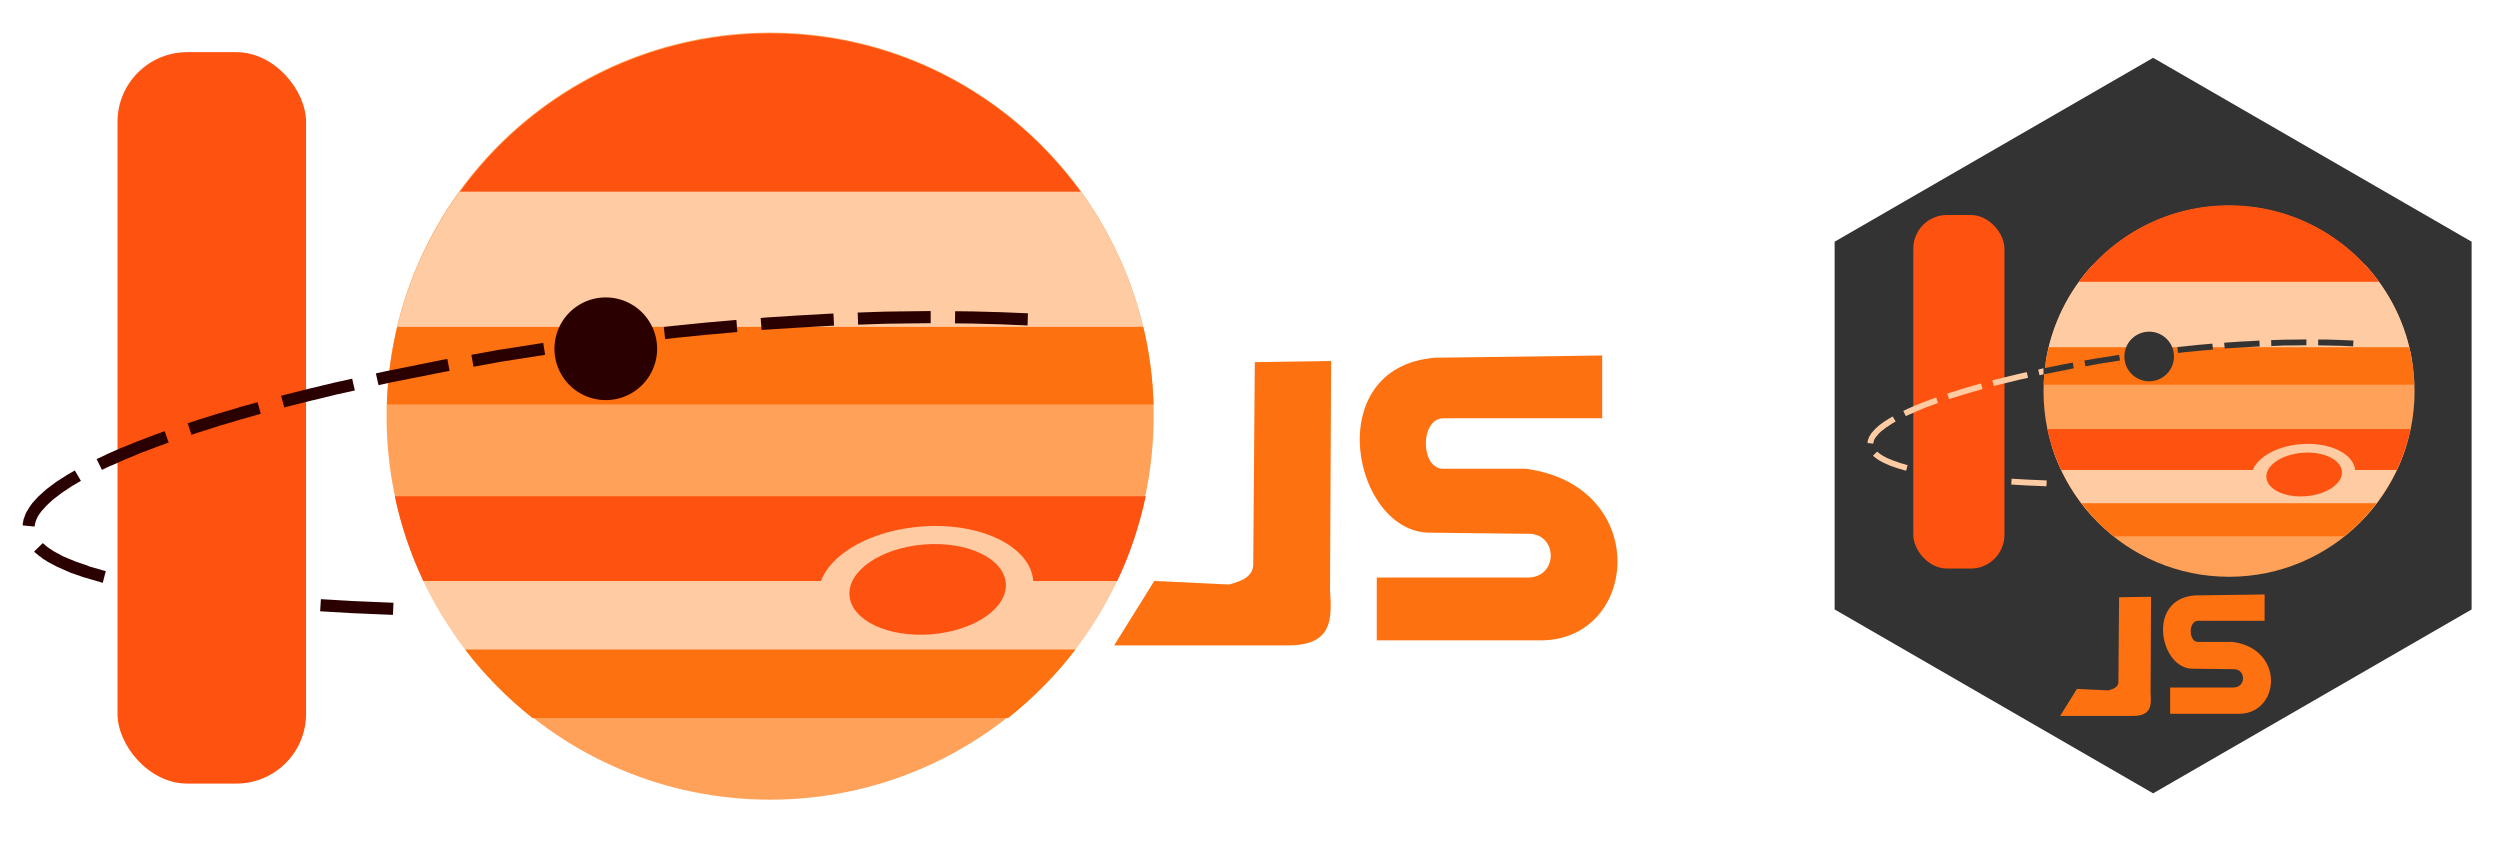 <?xml version="1.0" encoding="UTF-8" standalone="no"?>
<!-- Created with Inkscape (http://www.inkscape.org/) -->

<svg
   xmlns:dc="http://purl.org/dc/elements/1.1/"
   xmlns:cc="http://creativecommons.org/ns#"
   xmlns:rdf="http://www.w3.org/1999/02/22-rdf-syntax-ns#"
   xmlns:svg="http://www.w3.org/2000/svg"
   xmlns="http://www.w3.org/2000/svg"
   xmlns:sodipodi="http://sodipodi.sourceforge.net/DTD/sodipodi-0.dtd"
   xmlns:inkscape="http://www.inkscape.org/namespaces/inkscape"
   width="549.798"
   height="186.561"
   id="svg2"
   version="1.1"
   inkscape:version="0.48.2 r9819"
   sodipodi:docname="iojs_jupiter_js.svg">
  <defs
     id="defs4">
    <filter
       id="filter4757"
       inkscape:label="Desaturate"
       x="0"
       y="0"
       width="1"
       height="1"
       inkscape:menu="Color"
       inkscape:menu-tooltip="Render in shades of gray by reducing saturation to zero"
       color-interpolation-filters="sRGB">
      <feColorMatrix
         id="feColorMatrix4759"
         type="saturate"
         values="0" />
    </filter>
    <filter
       id="filter4761"
       inkscape:label="Desaturate"
       x="0"
       y="0"
       width="1"
       height="1"
       inkscape:menu="Color"
       inkscape:menu-tooltip="Render in shades of gray by reducing saturation to zero"
       color-interpolation-filters="sRGB">
      <feColorMatrix
         id="feColorMatrix4763"
         type="saturate"
         values="0" />
    </filter>
    <filter
       id="filter4765"
       inkscape:label="Desaturate"
       x="0"
       y="0"
       width="1"
       height="1"
       inkscape:menu="Color"
       inkscape:menu-tooltip="Render in shades of gray by reducing saturation to zero"
       color-interpolation-filters="sRGB">
      <feColorMatrix
         id="feColorMatrix4767"
         type="saturate"
         values="0" />
    </filter>
    <filter
       id="filter4769"
       inkscape:label="Desaturate"
       x="0"
       y="0"
       width="1"
       height="1"
       inkscape:menu="Color"
       inkscape:menu-tooltip="Render in shades of gray by reducing saturation to zero"
       color-interpolation-filters="sRGB">
      <feColorMatrix
         id="feColorMatrix4771"
         type="saturate"
         values="0" />
    </filter>
    <filter
       id="filter4773"
       inkscape:label="Desaturate"
       x="0"
       y="0"
       width="1"
       height="1"
       inkscape:menu="Color"
       inkscape:menu-tooltip="Render in shades of gray by reducing saturation to zero"
       color-interpolation-filters="sRGB">
      <feColorMatrix
         id="feColorMatrix4775"
         type="saturate"
         values="0" />
    </filter>
    <filter
       id="filter4777"
       inkscape:label="Desaturate"
       x="0"
       y="0"
       width="1"
       height="1"
       inkscape:menu="Color"
       inkscape:menu-tooltip="Render in shades of gray by reducing saturation to zero"
       color-interpolation-filters="sRGB">
      <feColorMatrix
         id="feColorMatrix4779"
         type="saturate"
         values="0" />
    </filter>
    <filter
       id="filter4781"
       inkscape:label="Desaturate"
       x="0"
       y="0"
       width="1"
       height="1"
       inkscape:menu="Color"
       inkscape:menu-tooltip="Render in shades of gray by reducing saturation to zero"
       color-interpolation-filters="sRGB">
      <feColorMatrix
         id="feColorMatrix4783"
         type="saturate"
         values="0" />
    </filter>
    <filter
       id="filter4785"
       inkscape:label="Desaturate"
       x="0"
       y="0"
       width="1"
       height="1"
       inkscape:menu="Color"
       inkscape:menu-tooltip="Render in shades of gray by reducing saturation to zero"
       color-interpolation-filters="sRGB">
      <feColorMatrix
         id="feColorMatrix4787"
         type="saturate"
         values="0" />
    </filter>
    <filter
       id="filter4789"
       inkscape:label="Desaturate"
       x="0"
       y="0"
       width="1"
       height="1"
       inkscape:menu="Color"
       inkscape:menu-tooltip="Render in shades of gray by reducing saturation to zero"
       color-interpolation-filters="sRGB">
      <feColorMatrix
         id="feColorMatrix4791"
         type="saturate"
         values="0" />
    </filter>
    <filter
       id="filter4793"
       inkscape:label="Desaturate"
       x="0"
       y="0"
       width="1"
       height="1"
       inkscape:menu="Color"
       inkscape:menu-tooltip="Render in shades of gray by reducing saturation to zero"
       color-interpolation-filters="sRGB">
      <feColorMatrix
         id="feColorMatrix4795"
         type="saturate"
         values="0" />
    </filter>
    <filter
       id="filter4902"
       inkscape:label="Desaturate"
       x="0"
       y="0"
       width="1"
       height="1"
       inkscape:menu="Color"
       inkscape:menu-tooltip="Render in shades of gray by reducing saturation to zero"
       color-interpolation-filters="sRGB">
      <feColorMatrix
         id="feColorMatrix4904"
         type="saturate"
         values="0" />
    </filter>
    <filter
       id="filter4906"
       inkscape:label="Desaturate"
       x="0"
       y="0"
       width="1"
       height="1"
       inkscape:menu="Color"
       inkscape:menu-tooltip="Render in shades of gray by reducing saturation to zero"
       color-interpolation-filters="sRGB">
      <feColorMatrix
         id="feColorMatrix4908"
         type="saturate"
         values="0" />
    </filter>
    <filter
       id="filter4910"
       inkscape:label="Desaturate"
       x="0"
       y="0"
       width="1"
       height="1"
       inkscape:menu="Color"
       inkscape:menu-tooltip="Render in shades of gray by reducing saturation to zero"
       color-interpolation-filters="sRGB">
      <feColorMatrix
         id="feColorMatrix4912"
         type="saturate"
         values="0" />
    </filter>
    <filter
       id="filter4914"
       inkscape:label="Desaturate"
       x="0"
       y="0"
       width="1"
       height="1"
       inkscape:menu="Color"
       inkscape:menu-tooltip="Render in shades of gray by reducing saturation to zero"
       color-interpolation-filters="sRGB">
      <feColorMatrix
         id="feColorMatrix4916"
         type="saturate"
         values="0" />
    </filter>
    <filter
       id="filter4918"
       inkscape:label="Desaturate"
       x="0"
       y="0"
       width="1"
       height="1"
       inkscape:menu="Color"
       inkscape:menu-tooltip="Render in shades of gray by reducing saturation to zero"
       color-interpolation-filters="sRGB">
      <feColorMatrix
         id="feColorMatrix4920"
         type="saturate"
         values="0" />
    </filter>
    <filter
       id="filter4922"
       inkscape:label="Desaturate"
       x="0"
       y="0"
       width="1"
       height="1"
       inkscape:menu="Color"
       inkscape:menu-tooltip="Render in shades of gray by reducing saturation to zero"
       color-interpolation-filters="sRGB">
      <feColorMatrix
         id="feColorMatrix4924"
         type="saturate"
         values="0" />
    </filter>
    <filter
       id="filter5009"
       inkscape:label="Desaturate"
       x="0"
       y="0"
       width="1"
       height="1"
       inkscape:menu="Color"
       inkscape:menu-tooltip="Render in shades of gray by reducing saturation to zero"
       color-interpolation-filters="sRGB">
      <feColorMatrix
         id="feColorMatrix5011"
         type="saturate"
         values="0" />
    </filter>
    <filter
       id="filter5298"
       inkscape:label="Desaturate"
       x="0"
       y="0"
       width="1"
       height="1"
       inkscape:menu="Color"
       inkscape:menu-tooltip="Render in shades of gray by reducing saturation to zero"
       color-interpolation-filters="sRGB">
      <feColorMatrix
         id="feColorMatrix5300"
         type="saturate"
         values="0" />
    </filter>
    <filter
       id="filter5441"
       inkscape:label="Duotone"
       inkscape:menu="Color"
       inkscape:menu-tooltip="Change colors to a duotone palette"
       height="1"
       width="1"
       y="0"
       x="0"
       color-interpolation-filters="sRGB">
      <feColorMatrix
         id="feColorMatrix5443"
         type="saturate"
         values="0"
         result="result1" />
      <feFlood
         id="feFlood5445"
         flood-color="rgb(9,111,152)"
         result="result2" />
      <feBlend
         id="feBlend5447"
         in2="result1"
         mode="screen"
         result="result2" />
      <feComposite
         id="feComposite5449"
         in2="SourceGraphic"
         operator="in"
         in="result2" />
    </filter>
    <filter
       id="filter5451"
       inkscape:label="Duotone"
       inkscape:menu="Color"
       inkscape:menu-tooltip="Change colors to a duotone palette"
       height="1"
       width="1"
       y="0"
       x="0"
       color-interpolation-filters="sRGB">
      <feColorMatrix
         id="feColorMatrix5453"
         type="saturate"
         values="0"
         result="result1" />
      <feFlood
         id="feFlood5455"
         flood-color="rgb(9,111,152)"
         result="result2" />
      <feBlend
         id="feBlend5457"
         in2="result1"
         mode="screen"
         result="result2" />
      <feComposite
         id="feComposite5459"
         in2="SourceGraphic"
         operator="in"
         in="result2" />
    </filter>
    <filter
       id="filter5461"
       inkscape:label="Duotone"
       inkscape:menu="Color"
       inkscape:menu-tooltip="Change colors to a duotone palette"
       height="1"
       width="1"
       y="0"
       x="0"
       color-interpolation-filters="sRGB">
      <feColorMatrix
         id="feColorMatrix5463"
         type="saturate"
         values="0"
         result="result1" />
      <feFlood
         id="feFlood5465"
         flood-color="rgb(9,111,152)"
         result="result2" />
      <feBlend
         id="feBlend5467"
         in2="result1"
         mode="screen"
         result="result2" />
      <feComposite
         id="feComposite5469"
         in2="SourceGraphic"
         operator="in"
         in="result2" />
    </filter>
    <filter
       id="filter5471"
       inkscape:label="Duotone"
       inkscape:menu="Color"
       inkscape:menu-tooltip="Change colors to a duotone palette"
       height="1"
       width="1"
       y="0"
       x="0"
       color-interpolation-filters="sRGB">
      <feColorMatrix
         id="feColorMatrix5473"
         type="saturate"
         values="0"
         result="result1" />
      <feFlood
         id="feFlood5475"
         flood-color="rgb(9,111,152)"
         result="result2" />
      <feBlend
         id="feBlend5477"
         in2="result1"
         mode="screen"
         result="result2" />
      <feComposite
         id="feComposite5479"
         in2="SourceGraphic"
         operator="in"
         in="result2" />
    </filter>
    <filter
       id="filter5481"
       inkscape:label="Duotone"
       inkscape:menu="Color"
       inkscape:menu-tooltip="Change colors to a duotone palette"
       height="1"
       width="1"
       y="0"
       x="0"
       color-interpolation-filters="sRGB">
      <feColorMatrix
         id="feColorMatrix5483"
         type="saturate"
         values="0"
         result="result1" />
      <feFlood
         id="feFlood5485"
         flood-color="rgb(9,111,152)"
         result="result2" />
      <feBlend
         id="feBlend5487"
         in2="result1"
         mode="screen"
         result="result2" />
      <feComposite
         id="feComposite5489"
         in2="SourceGraphic"
         operator="in"
         in="result2" />
    </filter>
    <filter
       id="filter5491"
       inkscape:label="Duotone"
       inkscape:menu="Color"
       inkscape:menu-tooltip="Change colors to a duotone palette"
       height="1"
       width="1"
       y="0"
       x="0"
       color-interpolation-filters="sRGB">
      <feColorMatrix
         id="feColorMatrix5493"
         type="saturate"
         values="0"
         result="result1" />
      <feFlood
         id="feFlood5495"
         flood-color="rgb(9,111,152)"
         result="result2" />
      <feBlend
         id="feBlend5497"
         in2="result1"
         mode="screen"
         result="result2" />
      <feComposite
         id="feComposite5499"
         in2="SourceGraphic"
         operator="in"
         in="result2" />
    </filter>
    <filter
       id="filter5563"
       inkscape:label="Duotone"
       inkscape:menu="Color"
       inkscape:menu-tooltip="Change colors to a duotone palette"
       height="1"
       width="1"
       y="0"
       x="0"
       color-interpolation-filters="sRGB">
      <feColorMatrix
         id="feColorMatrix5565"
         type="saturate"
         values="0"
         result="result1" />
      <feFlood
         id="feFlood5567"
         flood-color="rgb(9,111,152)"
         result="result2" />
      <feBlend
         id="feBlend5569"
         in2="result1"
         mode="screen"
         result="result2" />
      <feComposite
         id="feComposite5571"
         in2="SourceGraphic"
         operator="in"
         in="result2" />
    </filter>
    <filter
       id="filter5573"
       inkscape:label="Duotone"
       inkscape:menu="Color"
       inkscape:menu-tooltip="Change colors to a duotone palette"
       height="1"
       width="1"
       y="0"
       x="0"
       color-interpolation-filters="sRGB">
      <feColorMatrix
         id="feColorMatrix5575"
         type="saturate"
         values="0"
         result="result1" />
      <feFlood
         id="feFlood5577"
         flood-color="rgb(9,111,152)"
         result="result2" />
      <feBlend
         id="feBlend5579"
         in2="result1"
         mode="screen"
         result="result2" />
      <feComposite
         id="feComposite5581"
         in2="SourceGraphic"
         operator="in"
         in="result2" />
    </filter>
    <filter
       id="filter5583"
       inkscape:label="Duotone"
       inkscape:menu="Color"
       inkscape:menu-tooltip="Change colors to a duotone palette"
       height="1"
       width="1"
       y="0"
       x="0"
       color-interpolation-filters="sRGB">
      <feColorMatrix
         id="feColorMatrix5585"
         type="saturate"
         values="0"
         result="result1" />
      <feFlood
         id="feFlood5587"
         flood-color="rgb(9,111,152)"
         result="result2" />
      <feBlend
         id="feBlend5589"
         in2="result1"
         mode="screen"
         result="result2" />
      <feComposite
         id="feComposite5591"
         in2="SourceGraphic"
         operator="in"
         in="result2" />
    </filter>
    <filter
       id="filter5593"
       inkscape:label="Duotone"
       inkscape:menu="Color"
       inkscape:menu-tooltip="Change colors to a duotone palette"
       height="1"
       width="1"
       y="0"
       x="0"
       color-interpolation-filters="sRGB">
      <feColorMatrix
         id="feColorMatrix5595"
         type="saturate"
         values="0"
         result="result1" />
      <feFlood
         id="feFlood5597"
         flood-color="rgb(9,111,152)"
         result="result2" />
      <feBlend
         id="feBlend5599"
         in2="result1"
         mode="screen"
         result="result2" />
      <feComposite
         id="feComposite5601"
         in2="SourceGraphic"
         operator="in"
         in="result2" />
    </filter>
    <filter
       id="filter5603"
       inkscape:label="Duotone"
       inkscape:menu="Color"
       inkscape:menu-tooltip="Change colors to a duotone palette"
       height="1"
       width="1"
       y="0"
       x="0"
       color-interpolation-filters="sRGB">
      <feColorMatrix
         id="feColorMatrix5605"
         type="saturate"
         values="0"
         result="result1" />
      <feFlood
         id="feFlood5607"
         flood-color="rgb(9,111,152)"
         result="result2" />
      <feBlend
         id="feBlend5609"
         in2="result1"
         mode="screen"
         result="result2" />
      <feComposite
         id="feComposite5611"
         in2="SourceGraphic"
         operator="in"
         in="result2" />
    </filter>
    <filter
       id="filter5613"
       inkscape:label="Duotone"
       inkscape:menu="Color"
       inkscape:menu-tooltip="Change colors to a duotone palette"
       height="1"
       width="1"
       y="0"
       x="0"
       color-interpolation-filters="sRGB">
      <feColorMatrix
         id="feColorMatrix5615"
         type="saturate"
         values="0"
         result="result1" />
      <feFlood
         id="feFlood5617"
         flood-color="rgb(9,111,152)"
         result="result2" />
      <feBlend
         id="feBlend5619"
         in2="result1"
         mode="screen"
         result="result2" />
      <feComposite
         id="feComposite5621"
         in2="SourceGraphic"
         operator="in"
         in="result2" />
    </filter>
    <filter
       id="filter5739"
       inkscape:label="Desaturate"
       x="0"
       y="0"
       width="1"
       height="1"
       inkscape:menu="Color"
       inkscape:menu-tooltip="Render in shades of gray by reducing saturation to zero"
       color-interpolation-filters="sRGB">
      <feColorMatrix
         id="feColorMatrix5741"
         type="saturate"
         values="0" />
    </filter>
    <filter
       id="filter6092"
       inkscape:label="Desaturate"
       x="0"
       y="0"
       width="1"
       height="1"
       inkscape:menu="Color"
       inkscape:menu-tooltip="Render in shades of gray by reducing saturation to zero"
       color-interpolation-filters="sRGB">
      <feColorMatrix
         id="feColorMatrix6094"
         type="saturate"
         values="0" />
    </filter>
    <filter
       id="filter6096"
       inkscape:label="Desaturate"
       x="0"
       y="0"
       width="1"
       height="1"
       inkscape:menu="Color"
       inkscape:menu-tooltip="Render in shades of gray by reducing saturation to zero"
       color-interpolation-filters="sRGB">
      <feColorMatrix
         id="feColorMatrix6098"
         type="saturate"
         values="0" />
    </filter>
  </defs>
  <sodipodi:namedview
     id="base"
     pagecolor="#ffffff"
     bordercolor="#666666"
     borderopacity="1.0"
     inkscape:pageopacity="0.0"
     inkscape:pageshadow="2"
     inkscape:zoom="1.192317"
     inkscape:cx="528.07902"
     inkscape:cy="123.47328"
     inkscape:document-units="px"
     inkscape:current-layer="layer1"
     showgrid="false"
     inkscape:window-width="1918"
     inkscape:window-height="1078"
     inkscape:window-x="0"
     inkscape:window-y="0"
     inkscape:window-maximized="0"
     fit-margin-top="5"
     fit-margin-left="5"
     fit-margin-bottom="5"
     fit-margin-right="5" />
  <g
     inkscape:label="Layer 1"
     inkscape:groupmode="layer"
     id="layer1"
     transform="translate(-48.609,-75.341)">
    <g
       id="g3143"
       transform="translate(0,1.839)">
      <path
         transform="matrix(1.024,0,0,1.024,85.986,-508.809)"
         d="m 211.258,658.033 c 0,45.491 -36.878,82.369 -82.369,82.369 -45.491,0 -82.369,-36.878 -82.369,-82.369 0,-45.491 36.878,-82.369 82.369,-82.369 45.491,0 82.369,36.878 82.369,82.369 z"
         sodipodi:ry="82.368584"
         sodipodi:rx="82.368584"
         sodipodi:cy="658.03284"
         sodipodi:cx="128.88905"
         id="path3234"
         style="color:#000000;fill:#ffa158;fill-opacity:1;fill-rule:nonzero;stroke:none;stroke-width:1;marker:none;visibility:visible;display:inline;overflow:visible;enable-background:accumulate"
         sodipodi:type="arc" />
      <path
         inkscape:connector-curvature="0"
         id="rect4582"
         d="m 137.536,190.566 c 3.754,11.934 10.081,22.73 18.342,31.722 l 124.264,0 c 8.261,-8.992 14.587,-19.788 18.342,-31.722 l -160.948,0 z"
         style="color:#000000;fill:#ffcba2;fill-opacity:1;fill-rule:nonzero;stroke:#ffffff;stroke-width:1.024;stroke-linecap:round;stroke-linejoin:round;stroke-miterlimit:4;stroke-opacity:0;stroke-dasharray:none;stroke-dashoffset:0;marker:none;visibility:visible;display:inline;overflow:visible;enable-background:accumulate" />
      <path
         id="path4447"
         d="m 135.438,182.646 c 1.367,6.513 3.499,12.764 6.274,18.63 l 152.593,0 c 2.775,-5.866 4.907,-12.117 6.274,-18.63 l -165.141,0 z"
         style="fill:#fe5210;fill-opacity:1;stroke:#ffffff;stroke-width:1.024px;stroke-linecap:butt;stroke-linejoin:miter;stroke-opacity:0"
         inkscape:connector-curvature="0" />
      <path
         sodipodi:type="arc"
         style="color:#000000;fill:#ffcba2;fill-opacity:1;fill-rule:nonzero;stroke:#ffffff;stroke-width:1;stroke-linecap:round;stroke-linejoin:round;stroke-miterlimit:4;stroke-opacity:0;stroke-dasharray:none;stroke-dashoffset:0;marker:none;visibility:visible;display:inline;overflow:visible;enable-background:accumulate"
         id="path4388"
         sodipodi:cx="339.59183"
         sodipodi:cy="675.81189"
         sodipodi:rx="23.129307"
         sodipodi:ry="13.532904"
         d="m 362.721,675.812 c 0,7.474 -10.355,13.533 -23.129,13.533 -12.774,0 -23.129,-6.059 -23.129,-13.533 0,-7.474 10.355,-13.533 23.129,-13.533 12.774,0 23.129,6.059 23.129,13.533 z"
         transform="matrix(1.021,-0.081,0.081,1.021,-149.242,-459.377)" />
      <path
         transform="matrix(1.021,-0.081,0.081,1.021,-148.846,-459.377)"
         d="m 356.426,675.812 c 0,5.343 -7.537,9.675 -16.834,9.675 -9.297,0 -16.834,-4.332 -16.834,-9.675 0,-5.343 7.537,-9.675 16.834,-9.675 9.297,0 16.834,4.332 16.834,9.675 z"
         sodipodi:ry="9.6749811"
         sodipodi:rx="16.834467"
         sodipodi:cy="675.81189"
         sodipodi:cx="339.59183"
         id="path4386"
         style="color:#000000;fill:#fe5210;fill-opacity:1;fill-rule:nonzero;stroke:#ffffff;stroke-width:1;stroke-linecap:round;stroke-linejoin:round;stroke-miterlimit:4;stroke-opacity:0;stroke-dasharray:none;stroke-dashoffset:0;marker:none;visibility:visible;display:inline;overflow:visible;enable-background:accumulate"
         sodipodi:type="arc" />
      <path
         id="rect4463"
         d="m 150.899,216.353 c 4.28,5.61 9.259,10.666 14.789,15.045 l 104.642,0 c 5.533,-4.381 10.506,-9.432 14.789,-15.045 l -134.219,0 z"
         style="color:#000000;fill:#fe7110;fill-opacity:1;fill-rule:nonzero;stroke:#ffffff;stroke-width:1.024;stroke-linecap:round;stroke-linejoin:round;stroke-miterlimit:4;stroke-opacity:0;stroke-dasharray:none;stroke-dashoffset:0;marker:none;visibility:visible;display:inline;overflow:visible;enable-background:accumulate"
         inkscape:connector-curvature="0" />
      <path
         inkscape:connector-curvature="0"
         id="rect4532"
         d="m 155.91,108.108 c -11.03,11.986 -18.629,27.178 -21.255,44.014 l 166.71,0 c -2.626,-16.837 -10.225,-32.028 -21.255,-44.014 l -124.2,0 z"
         style="color:#000000;fill:#ffcba2;fill-opacity:1;fill-rule:nonzero;stroke:#ffffff;stroke-width:1.024;stroke-linecap:round;stroke-linejoin:round;stroke-miterlimit:4;stroke-opacity:0;stroke-dasharray:none;stroke-dashoffset:0;marker:none;visibility:visible;display:inline;overflow:visible;enable-background:accumulate" />
      <path
         id="rect4490"
         d="m 135.983,145.386 c -1.326,5.498 -2.083,11.203 -2.273,17.062 l 168.598,0 c -0.19,-5.859 -0.947,-11.564 -2.273,-17.062 l -164.053,0 z"
         style="color:#000000;fill:#fe7110;fill-opacity:1;fill-rule:nonzero;stroke:#ffffff;stroke-width:1.024;stroke-linecap:round;stroke-linejoin:round;stroke-miterlimit:4;stroke-opacity:0;stroke-dasharray:none;stroke-dashoffset:0;marker:none;visibility:visible;display:inline;overflow:visible;enable-background:accumulate"
         inkscape:connector-curvature="0" />
      <path
         id="rect4506"
         d="m 218.025,80.853 c -28.064,0 -52.939,13.716 -68.278,34.795 l 136.524,0 C 270.932,94.57 246.089,80.853 218.025,80.853 z"
         style="color:#000000;fill:#fe5210;fill-opacity:1;fill-rule:nonzero;stroke:#ffffff;stroke-width:1.024;stroke-linecap:round;stroke-linejoin:round;stroke-miterlimit:4;stroke-opacity:0;stroke-dasharray:none;stroke-dashoffset:0;marker:none;visibility:visible;display:inline;overflow:visible;enable-background:accumulate"
         inkscape:connector-curvature="0" />
    </g>
    <path
       sodipodi:type="arc"
       style="color:#000000;fill:#2b0000;fill-opacity:1;fill-rule:nonzero;stroke:#ffffff;stroke-width:1;stroke-linecap:round;stroke-linejoin:round;stroke-miterlimit:4;stroke-opacity:0;stroke-dasharray:none;stroke-dashoffset:0;marker:none;visibility:visible;display:inline;overflow:visible;enable-background:accumulate"
       id="path4281"
       sodipodi:cx="91.331825"
       sodipodi:cy="717.99481"
       sodipodi:rx="10.061981"
       sodipodi:ry="10.061981"
       d="m 101.394,717.995 a 10.062,10.062 0 1 1 -20.124,0 10.062,10.062 0 1 1 20.124,0 z"
       transform="matrix(1.122,0,0,1.122,79.358,-653.55)" />
    <path
       style="font-size:medium;font-style:normal;font-variant:normal;font-weight:normal;font-stretch:normal;text-indent:0;text-align:start;text-decoration:none;line-height:normal;letter-spacing:normal;word-spacing:normal;text-transform:none;direction:ltr;block-progression:tb;writing-mode:lr-tb;text-anchor:start;baseline-shift:baseline;color:#000000;fill:#2b0000;fill-opacity:1;stroke:none;stroke-width:2;marker:none;visibility:visible;display:inline;overflow:visible;enable-background:accumulate;font-family:Sans;-inkscape-font-specification:Sans"
       d="m 189.255,147.871 -5.253,0.625 -10.63,1.459 0.375,2.626 10.588,-1.417 0.042,0 5.211,-0.667 -0.333,-2.626 z"
       id="path4809"
       inkscape:connector-curvature="0" />
    <path
       id="path4823"
       style="font-size:medium;font-style:normal;font-variant:normal;font-weight:normal;font-stretch:normal;text-indent:0;text-align:start;text-decoration:none;line-height:normal;letter-spacing:normal;word-spacing:normal;text-transform:none;direction:ltr;block-progression:tb;writing-mode:lr-tb;text-anchor:start;baseline-shift:baseline;color:#000000;fill:#2b0000;fill-opacity:1;stroke:none;stroke-width:2;marker:none;visibility:visible;display:inline;overflow:visible;enable-background:accumulate;font-family:Sans;-inkscape-font-specification:Sans"
       d="m 58.026,194.768 -1.918,1.876 0.083,0.083 0.042,0.042 0.042,0.042 0.75,0.625 0.042,0.042 0.042,0.042 0.834,0.584 0,0.042 0.042,0.042 0.959,0.584 0.042,0.042 0.042,0.042 2.209,1.167 0.042,0.042 0.083,0 2.626,1.167 0.042,0 0.042,0.042 3.126,1.084 0.042,0 3.585,1.042 0.042,0.042 0.042,0 0.292,0.083 0.667,-2.585 -0.292,-0.083 -0.042,0 -3.46,-1 0,-0.042 -3.001,-1.042 -0.083,-0.042 -2.501,-1.042 -0.042,-0.042 -0.042,0 -2.001,-1.084 -0.125,-0.083 -0.75,-0.5 -0.083,-0.042 -0.667,-0.5 -0.083,-0.083 -0.584,-0.5 -0.083,-0.042 0,-0.042 z m 18.967,7.379 -0.542,2.585 3.085,0.625 0.042,0.042 5.044,0.875 0.042,0 5.544,0.834 0.042,0 2.084,0.25 0.333,-2.668 -2.084,-0.25 -5.503,-0.792 -0.042,0 -4.961,-0.875 -0.042,0 -3.043,-0.625 z m 20.968,3.21 -0.292,2.626 5.294,0.542 7.17,0.625 3.543,0.25 0.167,-2.668 -3.502,-0.208 -7.128,-0.625 -5.253,-0.542 z m 21.218,1.751 -0.167,2.668 7.128,0.417 0.042,0 8.838,0.375 0.125,-2.668 -8.837,-0.375 -0.042,0 -7.087,-0.417 z"
       inkscape:connector-curvature="0" />
    <rect
       style="color:#000000;fill:#fe5210;fill-opacity:1;fill-rule:nonzero;stroke:#ffffff;stroke-width:3.498;stroke-linecap:round;stroke-linejoin:round;stroke-miterlimit:4;stroke-opacity:0;stroke-dasharray:20.991, 6.997;stroke-dashoffset:0;marker:none;visibility:visible;display:inline;overflow:visible;enable-background:accumulate"
       id="rect4589"
       width="41.467"
       height="160.854"
       x="74.45"
       y="86.813"
       ry="15.332" />
    <path
       id="path4587"
       style="font-size:medium;font-style:normal;font-variant:normal;font-weight:normal;font-stretch:normal;text-indent:0;text-align:start;text-decoration:none;line-height:normal;letter-spacing:normal;word-spacing:normal;text-transform:none;direction:ltr;block-progression:tb;writing-mode:lr-tb;text-anchor:start;baseline-shift:baseline;color:#000000;fill:#2b0000;fill-opacity:1;stroke:none;stroke-width:2;marker:none;visibility:visible;display:inline;overflow:visible;enable-background:accumulate;font-family:Sans;-inkscape-font-specification:Sans"
       d="m 253.286,143.744 -3.502,0.042 -6.42,0.083 -0.042,0 -6.086,0.208 0.083,2.668 6.086,-0.208 6.42,-0.083 3.46,-0.042 0,-2.668 z m 5.378,0.042 -0.042,2.668 3.793,0.042 0.042,0 6.128,0.167 0.042,0 5.961,0.25 0.083,-2.668 -5.961,-0.25 -0.042,0 -6.17,-0.167 -0.042,0 -3.793,-0.042 z m -26.763,0.5 -1.626,0.083 -6.586,0.375 -6.586,0.417 -0.042,0 -1.167,0.125 0.208,2.626 1.167,-0.083 6.586,-0.417 6.545,-0.375 0.042,0 1.584,-0.083 -0.125,-2.668 z m -21.469,1.417 -6.586,0.584 -0.042,0 -6.586,0.667 -0.042,0 -2.585,0.292 0.292,2.668 2.585,-0.292 6.586,-0.667 0.042,0 6.586,-0.584 0.083,0 -0.208,-2.668 -0.083,0 -0.042,0 z m -42.354,5.044 -9.838,1.542 -0.042,0 -5.92,1.084 0.459,2.626 5.919,-1.084 9.838,-1.542 -0.417,-2.626 z m -21.093,3.543 -1.209,0.208 -12.006,2.418 -2.501,0.542 0.584,2.585 2.46,-0.542 11.964,-2.376 1.209,-0.208 -0.5,-2.626 z m -20.927,4.335 -3.793,0.834 -5.544,1.334 -5.378,1.334 -0.917,0.25 0.709,2.585 0.875,-0.25 5.336,-1.334 0.042,0 5.461,-1.334 0.042,0 3.752,-0.834 -0.584,-2.585 z m -20.802,5.169 -4.127,1.126 0,0.042 -4.836,1.417 -4.627,1.459 -1.793,0.584 0.834,2.543 1.751,-0.584 0.042,0 4.544,-1.459 0.042,0 4.752,-1.417 0.042,0 4.085,-1.167 -0.709,-2.543 z m -20.426,6.378 -1.751,0.625 -0.042,0 -3.919,1.501 -0.042,0 -3.668,1.501 -0.042,0 -3.418,1.501 -0.042,0 0,0.042 -2.043,0.959 1.167,2.376 2.001,-0.959 0,0.042 3.377,-1.501 0.042,0 3.585,-1.501 0.042,0 3.877,-1.459 0.042,0 1.709,-0.625 -0.875,-2.501 z m -19.759,8.629 -1.876,1.084 -0.042,0 0,0.042 -2.293,1.459 -0.042,0.042 -0.042,0.042 -1.959,1.459 -0.042,0.042 -0.042,0.042 -1.626,1.459 -0.042,0.042 -0.083,0.083 -1.292,1.417 -0.042,0.083 -0.042,0.042 -0.5,0.709 -0.042,0.042 -0.042,0.083 -0.417,0.709 -0.042,0.042 -0.042,0.042 -0.333,0.709 -0.042,0.083 0,0.042 -0.25,0.709 -0.042,0.083 -0.042,0.083 -0.125,0.709 -0.042,0.083 0,0.083 -0.042,0.542 2.626,0.25 0.042,-0.375 0.042,-0.167 0.083,-0.375 0,-0.042 0.042,-0.125 0.167,-0.417 0.042,-0.125 0.208,-0.459 0.083,-0.125 0.292,-0.5 0.083,-0.083 0.375,-0.542 0.083,-0.083 1.126,-1.251 1.542,-1.417 0.083,-0.042 1.793,-1.376 0.083,-0.042 2.126,-1.417 0.083,-0.042 1.793,-1.042 -1.334,-2.293 z"
       inkscape:connector-curvature="0" />
    <g
       style="filter:url(#filter5298)"
       transform="matrix(0.647,0,0,0.647,120.655,70.243)"
       id="g5264" />
    <path
       style="fill:#fe7110;fill-opacity:1;stroke:none"
       d="m 400.958,153.521 0,13.812 -35.023,0 c -5.103,0.224 -4.917,11.052 0,11.099 l 18.252,0 c 27.495,3.738 24.951,37.236 3.7,37.736 l -36.503,0 0,-13.812 33.05,0 c 7.045,0.139 6.857,-9.974 0,-9.619 l -21.211,-0.247 c -17.099,0.21 -24.523,-36.424 0.987,-38.476 z"
       id="path7621"
       inkscape:connector-curvature="0"
       sodipodi:nodetypes="ccccccccccccc" />
    <path
       style="fill:#fe7110;fill-opacity:1;stroke:#ffffff;stroke-width:0.664px;stroke-linecap:butt;stroke-linejoin:miter;stroke-opacity:0"
       d="m 293.627,217.278 8.834,-14.18 16.44,0.788 c 2.966,-0.78 5.466,-1.871 5.317,-4.727 l 0.348,-44.181 16.786,-0.247 -0.247,50.332 c 0.388,6.209 0.792,12.333 -9.501,12.214 z"
       id="path7673"
       inkscape:connector-curvature="0"
       sodipodi:nodetypes="ccccccccc" />
    <path
       sodipodi:type="star"
       style="color:#000000;fill:#333333;fill-opacity:1;fill-rule:nonzero;stroke:#ffffff;stroke-width:2;stroke-linecap:round;stroke-linejoin:round;stroke-miterlimit:4;stroke-opacity:0;stroke-dasharray:12, 4;stroke-dashoffset:0;marker:none;visibility:visible;display:inline;overflow:visible;enable-background:accumulate"
       id="path7878"
       sodipodi:sides="6"
       sodipodi:cx="156.34769"
       sodipodi:cy="202.51184"
       sodipodi:r1="60.673779"
       sodipodi:r2="52.545036"
       sodipodi:arg1="-0.52359878"
       sodipodi:arg2="0"
       inkscape:flatsided="true"
       inkscape:rounded="0"
       inkscape:randomized="0"
       d="m 208.893,172.175 0,60.674 -52.545,30.337 -52.545,-30.337 0,-60.674 52.545,-30.337 z"
       transform="matrix(1.333,0,0,1.333,313.71,-101.015)" />
    <g
       id="g7880"
       transform="matrix(0.589,0,0,0.589,339.907,-79.487)">
      <path
         transform="matrix(0.841,0,0,0.841,229.313,-144.455)"
         d="m 211.258,658.033 c 0,45.491 -36.878,82.369 -82.369,82.369 -45.491,0 -82.369,-36.878 -82.369,-82.369 0,-45.491 36.878,-82.369 82.369,-82.369 45.491,0 82.369,36.878 82.369,82.369 z"
         sodipodi:ry="82.368584"
         sodipodi:rx="82.368584"
         sodipodi:cy="658.03284"
         sodipodi:cx="128.88905"
         id="path7882"
         style="color:#000000;fill:#ffa158;fill-opacity:1;fill-rule:nonzero;stroke:none;stroke-width:1;marker:none;visibility:visible;display:inline;overflow:visible;enable-background:accumulate"
         sodipodi:type="arc" />
      <path
         inkscape:connector-curvature="0"
         id="path7884"
         d="m 271.623,429.576 c 3.082,9.795 8.274,18.656 15.055,26.037 l 101.993,0 c 6.781,-7.381 11.973,-16.242 15.055,-26.037 l -132.102,0 z"
         style="color:#000000;fill:#ffcba2;fill-opacity:1;fill-rule:nonzero;stroke:#ffffff;stroke-width:0.841;stroke-linecap:round;stroke-linejoin:round;stroke-miterlimit:4;stroke-opacity:0;stroke-dasharray:none;stroke-dashoffset:0;marker:none;visibility:visible;display:inline;overflow:visible;enable-background:accumulate" />
      <path
         id="path7886"
         d="m 269.902,423.075 c 1.122,5.346 2.872,10.477 5.15,15.291 l 125.245,0 c 2.278,-4.814 4.027,-9.945 5.15,-15.291 l -135.544,0 z"
         style="fill:#fe5210;fill-opacity:1;stroke:#ffffff;stroke-width:0.841px;stroke-linecap:butt;stroke-linejoin:miter;stroke-opacity:0"
         inkscape:connector-curvature="0" />
      <path
         sodipodi:type="arc"
         style="color:#000000;fill:#ffcba2;fill-opacity:1;fill-rule:nonzero;stroke:#ffffff;stroke-width:1;stroke-linecap:round;stroke-linejoin:round;stroke-miterlimit:4;stroke-opacity:0;stroke-dasharray:none;stroke-dashoffset:0;marker:none;visibility:visible;display:inline;overflow:visible;enable-background:accumulate"
         id="path7888"
         sodipodi:cx="339.59183"
         sodipodi:cy="675.81189"
         sodipodi:rx="23.129307"
         sodipodi:ry="13.532904"
         d="m 362.721,675.812 c 0,7.474 -10.355,13.533 -23.129,13.533 -12.774,0 -23.129,-6.059 -23.129,-13.533 0,-7.474 10.355,-13.533 23.129,-13.533 12.774,0 23.129,6.059 23.129,13.533 z"
         transform="matrix(0.838,-0.066,0.066,0.838,36.243,-103.883)" />
      <path
         transform="matrix(0.838,-0.066,0.066,0.838,36.568,-103.883)"
         d="m 356.426,675.812 c 0,5.343 -7.537,9.675 -16.834,9.675 -9.297,0 -16.834,-4.332 -16.834,-9.675 0,-5.343 7.537,-9.675 16.834,-9.675 9.297,0 16.834,4.332 16.834,9.675 z"
         sodipodi:ry="9.6749811"
         sodipodi:rx="16.834467"
         sodipodi:cy="675.81189"
         sodipodi:cx="339.59183"
         id="path7890"
         style="color:#000000;fill:#fe5210;fill-opacity:1;fill-rule:nonzero;stroke:#ffffff;stroke-width:1;stroke-linecap:round;stroke-linejoin:round;stroke-miterlimit:4;stroke-opacity:0;stroke-dasharray:none;stroke-dashoffset:0;marker:none;visibility:visible;display:inline;overflow:visible;enable-background:accumulate"
         sodipodi:type="arc" />
      <path
         id="path7892"
         d="m 282.592,450.741 c 3.513,4.605 7.6,8.754 12.138,12.348 l 85.887,0 c 4.541,-3.596 8.623,-7.741 12.138,-12.348 l -110.164,0 z"
         style="color:#000000;fill:#fe7110;fill-opacity:1;fill-rule:nonzero;stroke:#ffffff;stroke-width:0.841;stroke-linecap:round;stroke-linejoin:round;stroke-miterlimit:4;stroke-opacity:0;stroke-dasharray:none;stroke-dashoffset:0;marker:none;visibility:visible;display:inline;overflow:visible;enable-background:accumulate"
         inkscape:connector-curvature="0" />
      <path
         inkscape:connector-curvature="0"
         id="path7894"
         d="m 286.704,361.896 c -9.053,9.838 -15.29,22.307 -17.445,36.126 l 136.831,0 c -2.155,-13.819 -8.392,-26.288 -17.445,-36.126 l -101.94,0 z"
         style="color:#000000;fill:#ffcba2;fill-opacity:1;fill-rule:nonzero;stroke:#ffffff;stroke-width:0.841;stroke-linecap:round;stroke-linejoin:round;stroke-miterlimit:4;stroke-opacity:0;stroke-dasharray:none;stroke-dashoffset:0;marker:none;visibility:visible;display:inline;overflow:visible;enable-background:accumulate" />
      <path
         id="path7896"
         d="m 270.349,392.493 c -1.088,4.513 -1.71,9.195 -1.865,14.004 l 138.382,0 c -0.156,-4.809 -0.777,-9.491 -1.865,-14.004 l -134.651,0 z"
         style="color:#000000;fill:#fe7110;fill-opacity:1;fill-rule:nonzero;stroke:#ffffff;stroke-width:0.841;stroke-linecap:round;stroke-linejoin:round;stroke-miterlimit:4;stroke-opacity:0;stroke-dasharray:none;stroke-dashoffset:0;marker:none;visibility:visible;display:inline;overflow:visible;enable-background:accumulate"
         inkscape:connector-curvature="0" />
      <path
         id="path7898"
         d="m 337.687,339.526 c -23.035,0 -43.451,11.258 -56.041,28.559 l 112.056,0 c -12.59,-17.301 -32.98,-28.559 -56.015,-28.559 z"
         style="color:#000000;fill:#fe5210;fill-opacity:1;fill-rule:nonzero;stroke:#ffffff;stroke-width:0.841;stroke-linecap:round;stroke-linejoin:round;stroke-miterlimit:4;stroke-opacity:0;stroke-dasharray:none;stroke-dashoffset:0;marker:none;visibility:visible;display:inline;overflow:visible;enable-background:accumulate"
         inkscape:connector-curvature="0" />
    </g>
    <path
       sodipodi:type="arc"
       style="color:#000000;fill:#333333;fill-opacity:1;fill-rule:nonzero;stroke:#ffffff;stroke-width:1;stroke-linecap:round;stroke-linejoin:round;stroke-miterlimit:4;stroke-opacity:0;stroke-dasharray:none;stroke-dashoffset:0;marker:none;visibility:visible;display:inline;overflow:visible;enable-background:accumulate"
       id="path7900"
       sodipodi:cx="91.331825"
       sodipodi:cy="717.99481"
       sodipodi:rx="10.061981"
       sodipodi:ry="10.061981"
       d="m 101.394,717.995 a 10.062,10.062 0 1 1 -20.124,0 10.062,10.062 0 1 1 20.124,0 z"
       transform="matrix(0.542,0,0,0.542,471.753,-235.415)" />
    <path
       id="path7902"
       style="font-size:medium;font-style:normal;font-variant:normal;font-weight:normal;font-stretch:normal;text-indent:0;text-align:start;text-decoration:none;line-height:normal;letter-spacing:normal;word-spacing:normal;text-transform:none;direction:ltr;block-progression:tb;writing-mode:lr-tb;text-anchor:start;baseline-shift:baseline;color:#000000;fill:#ffcba2;fill-opacity:1;stroke:none;stroke-width:2;marker:none;visibility:visible;display:inline;overflow:visible;enable-background:accumulate;font-family:Sans;-inkscape-font-specification:Sans"
       d="m 461.441,174.647 -0.927,0.907 0.04,0.04 0.02,0.02 0.02,0.02 0.363,0.302 0.02,0.02 0.02,0.02 0.403,0.282 0,0.02 0.02,0.02 0.463,0.282 0.02,0.02 0.02,0.02 1.068,0.564 0.02,0.02 0.04,0 1.269,0.564 0.02,0 0.02,0.02 1.511,0.524 0.02,0 1.733,0.504 0.02,0.02 0.02,0 0.141,0.04 0.322,-1.249 -0.141,-0.04 -0.02,0 -1.673,-0.484 0,-0.02 -1.451,-0.504 -0.04,-0.02 -1.209,-0.504 -0.02,-0.02 -0.02,0 -0.967,-0.524 -0.06,-0.04 -0.363,-0.242 -0.04,-0.02 -0.322,-0.242 -0.04,-0.04 -0.282,-0.242 -0.04,-0.02 0,-0.02 z m 9.168,3.567 -0.262,1.249 1.491,0.302 0.02,0.02 2.438,0.423 0.02,0 2.68,0.403 0.02,0 1.008,0.121 0.161,-1.29 -1.008,-0.121 -2.66,-0.383 -0.02,0 -2.398,-0.423 -0.02,0 -1.471,-0.302 z m 10.136,1.552 -0.141,1.269 2.559,0.262 3.466,0.302 1.713,0.121 0.081,-1.29 -1.693,-0.101 -3.446,-0.302 -2.539,-0.262 z m 10.257,0.846 -0.081,1.29 3.446,0.202 0.02,0 4.272,0.181 0.06,-1.29 -4.272,-0.181 -0.02,0 -3.426,-0.202 z"
       inkscape:connector-curvature="0" />
    <rect
       style="color:#000000;fill:#fe5210;fill-opacity:1;fill-rule:nonzero;stroke:#ffffff;stroke-width:1.691;stroke-linecap:round;stroke-linejoin:round;stroke-miterlimit:4;stroke-opacity:0;stroke-dasharray:10.146, 3.382;stroke-dashoffset:0;marker:none;visibility:visible;display:inline;overflow:visible;enable-background:accumulate"
       id="rect7904"
       width="20.044"
       height="77.754"
       x="469.38"
       y="122.622"
       ry="7.411" />
    <path
       inkscape:connector-curvature="0"
       id="path7906"
       style="font-size:medium;font-style:normal;font-variant:normal;font-weight:normal;font-stretch:normal;text-indent:0;text-align:start;text-decoration:none;line-height:normal;letter-spacing:normal;word-spacing:normal;text-transform:none;direction:ltr;block-progression:tb;writing-mode:lr-tb;text-anchor:start;baseline-shift:baseline;color:#000000;fill:#333333;fill-opacity:1;stroke:none;stroke-width:2;marker:none;visibility:visible;display:inline;overflow:visible;enable-background:accumulate;font-family:Sans;-inkscape-font-specification:Sans"
       d="m 498.007,157.676 0.311,-0.062 5.792,-1.152 0.561,-0.125 -0.218,-1.246 -0.592,0.093 -5.792,1.152 -0.062,0 0,1.339 z m 57.827,-7.692 -1.713,0.031 -3.083,0.031 -0.031,0 -2.927,0.093 0.031,1.308 2.927,-0.125 3.114,-0.031 1.682,-0.031 0,-1.277 z m 2.585,0.031 0,1.277 1.806,0.031 0.031,0 2.958,0.062 0.031,0 2.865,0.125 0.062,-1.277 -2.896,-0.125 -2.989,-0.093 -0.031,0 -1.837,0 z m -12.923,0.218 -0.778,0.062 -3.207,0.156 -3.176,0.218 -0.031,0 -0.561,0.062 0.125,1.277 0.561,-0.062 3.176,-0.187 3.145,-0.187 0.031,0 0.779,-0.031 -0.062,-1.308 z m -10.37,0.685 -3.207,0.28 -3.207,0.343 -1.246,0.125 0.125,1.308 1.246,-0.156 3.207,-0.311 3.176,-0.28 0.062,0 -0.125,-1.308 -0.031,0 z m -20.49,2.46 -4.764,0.747 -2.865,0.498 0.218,1.277 2.865,-0.529 4.764,-0.747 -0.218,-1.246 z m 10.239,-1.402 -2.539,0.302 -5.138,0.705 0.181,1.269 5.118,-0.685 0.02,0 2.519,-0.322 -0.161,-1.269 z" />
    <path
       inkscape:connector-curvature="0"
       id="path7908"
       style="font-size:medium;font-style:normal;font-variant:normal;font-weight:normal;font-stretch:normal;text-indent:0;text-align:start;text-decoration:none;line-height:normal;letter-spacing:normal;word-spacing:normal;text-transform:none;direction:ltr;block-progression:tb;writing-mode:lr-tb;text-anchor:start;baseline-shift:baseline;color:#000000;fill:#ffcba2;fill-opacity:1;stroke:none;stroke-width:2;marker:none;visibility:visible;display:inline;overflow:visible;enable-background:accumulate;font-family:Sans;-inkscape-font-specification:Sans"
       d="m 498.007,157.676 0,-1.339 -1.152,0.28 0.28,1.246 0.872,-0.187 z m -3.675,-0.498 -1.837,0.405 -2.678,0.654 -2.616,0.623 -0.436,0.125 0.343,1.246 0.436,-0.125 2.585,-0.623 2.647,-0.654 0.031,0 1.806,-0.405 -0.28,-1.246 z m -10.058,2.491 -1.993,0.561 -2.336,0.685 -2.242,0.716 -0.872,0.28 0.405,1.214 0.841,-0.28 0.031,0 2.18,-0.685 0.031,0 2.304,-0.685 1.993,-0.561 -0.343,-1.246 z m -9.871,3.083 -0.841,0.311 -0.031,0 -1.9,0.716 -1.775,0.716 -0.031,0 -1.65,0.747 -0.031,0 -0.965,0.467 0.561,1.152 0.965,-0.467 0,0.031 1.619,-0.716 0.031,0 1.713,-0.747 0.031,0 1.868,-0.685 0.031,0 0.81,-0.311 -0.405,-1.214 z m -9.56,4.173 -0.903,0.529 -0.031,0 0,0.031 -1.09,0.685 -0.031,0.031 -0.031,0.031 -0.934,0.685 -0.031,0.031 -0.778,0.716 -0.031,0.031 -0.031,0.031 -0.623,0.685 -0.031,0.031 -0.031,0.031 -0.249,0.343 0,0.031 -0.031,0.031 -0.187,0.343 -0.031,0.031 -0.031,0 -0.156,0.343 0,0.062 -0.125,0.343 -0.031,0.031 -0.031,0.062 -0.062,0.343 0,0.031 0,0.031 -0.031,0.28 1.277,0.125 0.031,-0.187 0,-0.093 0.062,-0.187 0,-0.062 0.093,-0.218 0,-0.062 0.125,-0.218 0.031,-0.062 0.125,-0.218 0.062,-0.062 0.187,-0.249 0.031,-0.031 0.529,-0.623 0.747,-0.685 0.062,0 0.841,-0.685 0.062,0 1.028,-0.685 0.031,-0.031 0.872,-0.498 -0.654,-1.121 z" />
    <path
       style="fill:#fe7110;fill-opacity:1;stroke:none"
       d="m 546.637,206.076 0,5.786 -14.672,0 c -2.138,0.094 -2.06,4.63 0,4.65 l 7.646,0 c 11.518,1.566 10.453,15.599 1.55,15.809 l -15.292,0 0,-5.786 13.845,0 c 2.951,0.058 2.873,-4.178 0,-4.03 l -8.886,-0.103 c -7.163,0.088 -10.273,-15.259 0.413,-16.118 z"
       id="path7910"
       inkscape:connector-curvature="0"
       sodipodi:nodetypes="ccccccccccccc" />
    <path
       style="fill:#fe7110;fill-opacity:1;stroke:#ffffff;stroke-width:0.278px;stroke-linecap:butt;stroke-linejoin:miter;stroke-opacity:0"
       d="m 501.673,232.784 3.701,-5.94 6.887,0.33 c 1.242,-0.327 2.29,-0.784 2.228,-1.98 l 0.146,-18.508 7.032,-0.103 -0.103,21.085 c 0.163,2.601 0.332,5.166 -3.98,5.117 z"
       id="path7912"
       inkscape:connector-curvature="0"
       sodipodi:nodetypes="ccccccccc" />
  </g>
</svg>

